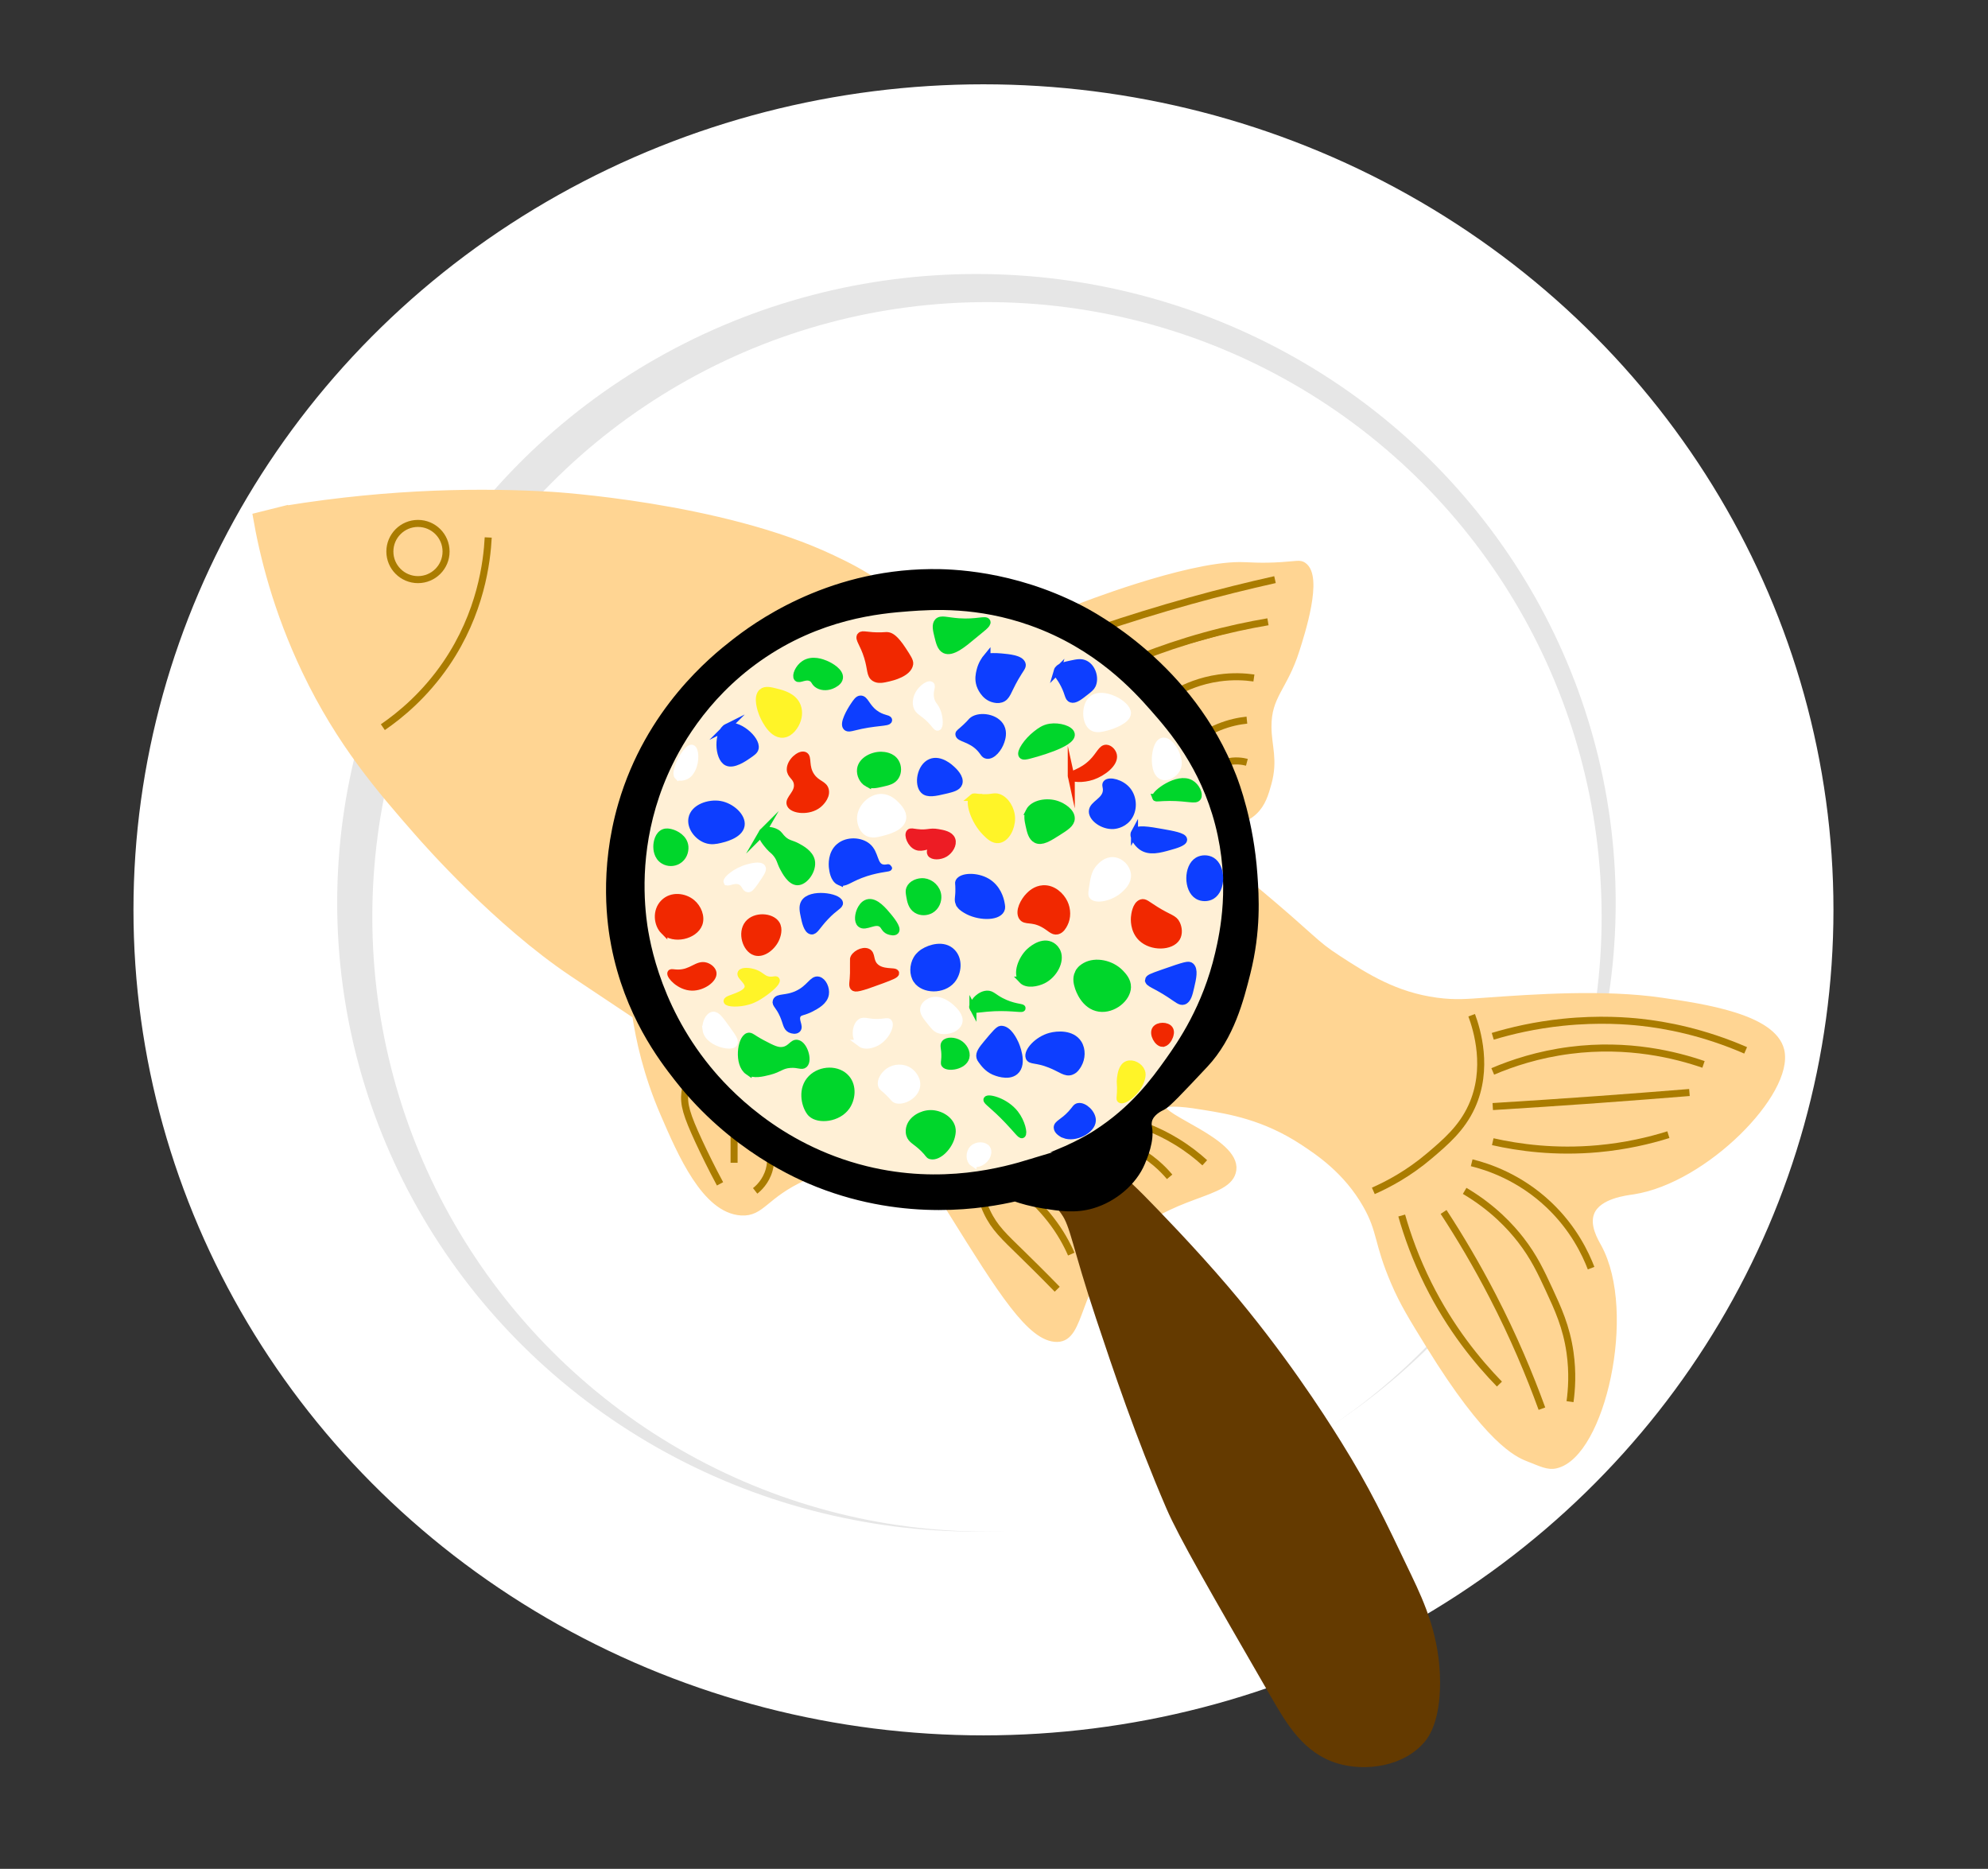 <?xml version="1.0" encoding="UTF-8"?>
<svg xmlns="http://www.w3.org/2000/svg" viewBox="0 0 283 266">
  <rect x="0" y="0" width="283" height="266" fill="#333333" stroke="none"/>
  <defs>
    <style>
      .cls-1 {
        fill: #fff428;
        stroke: #fff428;
      }

      .cls-1, .cls-2, .cls-3, .cls-4, .cls-5, .cls-6, .cls-7, .cls-8, .cls-9, .cls-10, .cls-11, .cls-12, .cls-13 {
        stroke-miterlimit: 10;
      }

      .cls-2 {
        fill: #aa7c00;
      }

      .cls-2, .cls-3 {
        stroke: #aa7c00;
      }

      .cls-3 {
        fill: none;
      }

      .cls-4 {
        fill: #643a00;
        stroke: #643a00;
      }

      .cls-5 {
        fill: #ed1c24;
        stroke: #ed1c24;
      }

      .cls-6 {
        fill: #00d62b;
        stroke: #00d62b;
      }

      .cls-7 {
        fill: #fff;
        stroke: #fff;
      }

      .cls-8 {
        fill: #fff0d6;
        stroke: #fff0d6;
      }

      .cls-9 {
        stroke: #000;
      }

      .cls-10 {
        fill: #ffd593;
        stroke: #ffd593;
      }

      .cls-11 {
        fill: #0d3eff;
        stroke: #0d3eff;
      }

      .cls-12 {
        fill: #f12800;
        stroke: #f12800;
      }

      .cls-13 {
        fill: #e6e6e6;
        stroke: #e6e6e6;
      }
    </style>
  </defs>
  <g id="Lag_7">
    <ellipse class="cls-7" cx="140" cy="129.5" rx="120.5" ry="117"/>
    <ellipse class="cls-13" cx="139" cy="128.5" rx="90.5" ry="89"/>
    <circle class="cls-7" cx="140.5" cy="130.5" r="87"/>
  </g>
  <g id="Lag_8">
    <path class="cls-10" d="M40.5,72.5c15.55-2.54,28.63-2.55,38-2,0,0,24.1,1.43,40,9,1.93.92,4.22,2.01,7,4,6.39,4.57,6.54,7.6,10,9,3.49,1.42,5.16-.92,18-6,0,0,15.14-5.98,23-6,1.22,0,2.92.21,6,0,2.14-.14,2.51-.32,3,0,2.39,1.56-.29,9.75-1,12-1.72,5.43-4.04,6.47-4,11,.03,2.79.93,4.65,0,8-.4,1.43-.8,2.87-2,4-3.13,2.93-8.31.55-9,2-.6,1.28,2.98,3.97,9,9,8.9,7.44,8.37,7.64,12,10,3.97,2.58,8.11,5.21,14,6,2.66.36,4.46.18,7,0,6.88-.49,16.83-1.19,25,0,5.94.86,15.86,2.31,17,7,1.43,5.93-10.83,18.43-21,20-1.06.16-4.96.59-6,3-.82,1.91.53,4.15,1,5,5.07,9.27.46,29.47-6,31-1.13.27-2.05-.24-4-1-1.48-.58-5.65-2.45-14-16-2.49-4.04-3.74-6.06-5-9-2.46-5.72-1.86-7.24-4-11-2.8-4.92-6.82-7.56-9-9-5.49-3.61-10.5-4.43-14-5-1.82-.3-5.66-.92-6,0-.59,1.59,10.54,4.98,10,9-.51,3.8-8.98,2.91-16,10-6.52,6.59-5.46,13.94-9,14-3.75.06-8.01-6.78-15-18-1.97-3.16-2.81-4.76-5-6-5.78-3.27-13.85.03-16,1-5.7,2.58-6.03,5.19-9,5-5.09-.33-8.54-8.3-11-14-2.45-5.66-3.5-10.67-4-14-8.91-5.94-9-6-9-6-10.69-7.17-20.61-18.41-22-20-5.26-6.01-11.07-12.67-16-23-4.16-8.71-6.06-16.56-7-22l4-1Z"/>
  </g>
  <g id="Lag_9">
    <circle class="cls-3" cx="59.5" cy="78.5" r="4"/>
    <path class="cls-3" d="M54.5,103.5c2.48-1.7,5.97-4.57,9-9,4.96-7.26,5.82-14.55,6-18"/>
    <path class="cls-3" d="M156.5,89.5c4.09-1.38,8.43-2.73,13-4,4.14-1.15,8.15-2.14,12-3"/>
    <path class="cls-2" d="M162.5,93.5c2.68-1.05,5.68-2.08,9-3,3.22-.89,6.24-1.53,9-2"/>
    <path class="cls-3" d="M167.5,98.5c1.29-.71,3.34-1.62,6-2,2.01-.29,3.74-.18,5,0"/>
    <path class="cls-3" d="M171.5,104.5c.57-.34,1.24-.69,2-1,1.52-.62,2.91-.89,4-1"/>
    <path class="cls-3" d="M177.5,108.5c-.53-.14-1.66-.36-3,0-.93.25-1.6.69-2,1"/>
    <path class="cls-3" d="M102.5,168.5c-1.25-2.32-2.24-4.37-3-6-1.78-3.84-2.2-5.3-2-7,.16-1.31.63-2.34,1-3"/>
    <path class="cls-3" d="M104.5,165.5v-5"/>
    <path class="cls-3" d="M107.5,169.5c.41-.32,1.53-1.29,2-3,.37-1.35.14-2.48,0-3"/>
    <path class="cls-3" d="M150.5,183.5c-2.16-2.22-3.9-3.92-5-5-2.57-2.51-3.93-3.73-5-6-.57-1.21-.85-2.29-1-3"/>
    <path class="cls-3" d="M152.5,178.5c-.61-1.39-1.55-3.16-3-5-1.4-1.78-2.83-3.09-4-4"/>
    <path class="cls-3" d="M166.5,167.5c-.52-.62-1.18-1.31-2-2-1.08-.91-2.13-1.55-3-2"/>
    <path class="cls-3" d="M171.5,165.5c-1.03-.94-2.36-2-4-3-1.45-.89-2.82-1.53-4-2"/>
    <path class="cls-3" d="M195.5,169.5c2.06-.91,4.99-2.44,8-5,2.27-1.93,4.58-3.89,6-7,2.47-5.4.76-10.94,0-13"/>
    <path class="cls-3" d="M199.54,173.01c.82,2.89,2.01,6.21,3.77,9.74,3.17,6.36,7.03,11.05,10.14,14.25"/>
    <path class="cls-3" d="M205.5,172.5c2.32,3.55,4.7,7.55,7,12,2.95,5.7,5.22,11.11,7,16"/>
    <path class="cls-3" d="M223.5,199.5c.23-1.66.41-4.11,0-7-.52-3.65-1.73-6.26-3-9-1.12-2.41-2.11-4.56-4-7-1.41-1.82-3.92-4.59-8-7"/>
    <path class="cls-3" d="M209.5,165.5c2.2.54,6.77,1.99,11,6,3.52,3.34,5.21,6.95,6,9"/>
    <path class="cls-3" d="M212.5,162.5c3.67.83,8.86,1.56,15,1,3.92-.36,7.29-1.15,10-2"/>
    <path class="cls-3" d="M212.5,157.5c4.96-.3,9.96-.64,15-1,4.37-.32,8.7-.65,13-1"/>
    <path class="cls-3" d="M212.5,152.5c2.78-1.19,6.5-2.42,11-3,8.33-1.07,15.13.67,19,2"/>
    <path class="cls-3" d="M212.5,147.5c2.62-.79,6-1.59,10-2,5.22-.54,9.29-.18,11,0,3.63.39,8.95,1.37,15,4"/>
  </g>
  <g id="Lag_10">
    <path class="cls-4" d="M151.5,172.5c1.37,1.85,1.62,4.87,5,15,2.51,7.53,5.57,16.69,10,27,1.73,4.02,6.15,11.68,15,27,2.12,3.67,4.48,7.62,9,9,3.85,1.17,9.18.46,12-3,.4-.49,2-2.57,2-8,0-6.36-2.17-11.17-4-15-3.97-8.32-5.95-12.49-10-19-2.55-4.11-8.21-12.86-16-22-4.79-5.62-10.16-11.13-12-13-1.19-1.21-1.72-1.61-3-3-1.56-1.69-1.96-2.36-3-3-.56-.35-2.6-1.83-4-1-.88.52,0,1.84-1,4-.49,1.04-.88,1.19-1,2-.22,1.44.76,2.68,1,3Z"/>
  </g>
  <g id="Lag_11">
    <path class="cls-9" d="M144.5,170.5c.94.33,2.31.73,4,1,2.4.38,4.55.72,7,0,3.08-.91,5.85-3.27,7-6,.36-.85,1.34-3.17,1-5-.03-.17-.11-.54,0-1,.3-1.21,1.65-1.83,2-2,.66-.32,2.44-2.21,6-6,3.72-3.96,5.07-9.31,6-13,1.52-6.05,1.22-10.89,1-14-.53-7.49-2.58-12.93-3-14-6.06-15.65-19.82-22.89-22-24-9.48-4.81-18.09-5.03-21-5-15.03.13-25.21,7.82-28,10-2.9,2.26-12.11,9.65-16,23-2.76,9.48-1.51,17.36-1,20,1.88,9.78,6.73,16.11,9,19,7.75,9.88,17.21,13.9,20,15,12.63,4.96,23.77,2.98,28,2Z"/>
    <path class="cls-8" d="M146.5,164.5c5.11-1.55,8.26-3.53,9-4,5.18-3.32,8.05-7.26,10-10,1.76-2.47,5.25-7.47,7-15,.67-2.87,2.16-9.67,0-18-2.08-8.01-6.41-13.06-9-16-2.46-2.8-7.8-8.73-17-12-7.45-2.65-13.72-2.24-17-2-4.17.31-12.57,1.05-21,7-7.78,5.49-11.47,12.51-13,16-3.6,8.21-3.48,15.7-3,20,.25,2.21,1.51,11.83,9,21,2.34,2.86,9.57,10.94,22,14,10.65,2.62,19.28.13,23-1Z"/>
  </g>
  <g id="Lag_12">
    <path class="cls-6" d="M94.5,118.5c.38-.15.74-.06,1,0,.69.17,1.89.79,2,2,.06.7-.23,1.56-1,2-.62.36-1.4.35-2,0-.99-.57-1-1.76-1-2,0-.64.23-1.69,1-2Z"/>
    <path class="cls-11" d="M98.5,116.5c-.23,1.24.82,2.57,2,3,.76.28,1.43.13,2,0,.4-.09,2.76-.61,3-2,.22-1.26-1.39-2.72-3-3-1.56-.27-3.72.44-4,2Z"/>
    <path class="cls-7" d="M96.5,110.5c.27.27.96.02,1,0,.58-.21.85-.72,1-1,.62-1.18.47-2.88,0-3-.74-.19-2.65,3.36-2,4Z"/>
    <path class="cls-11" d="M103.5,103.5c-1.39.69-1.31,4.36,0,5,.91.44,2.39-.58,3-1,.61-.42.92-.63,1-1,.28-1.31-2.59-3.7-4-3Z"/>
    <path class="cls-1" d="M108.5,98.5c-.85.71-.11,2.71,0,3,.07.2,1.23,3.19,3,3,1.01-.11,1.74-1.21,2-2,.08-.25.35-1.1,0-2-.54-1.38-2.09-1.77-3-2-.82-.21-1.54-.39-2,0Z"/>
    <path class="cls-6" d="M113.5,96.5c.29.33,1.15-.43,2,0,.53.27.41.67,1,1,.62.35,1.42.28,2,0,.25-.12.92-.44,1-1,.13-.87-1.24-1.69-2-2-.41-.17-1.85-.76-3,0-.84.56-1.28,1.68-1,2Z"/>
    <path class="cls-12" d="M122.5,90.5c-.34.41.41,1.08,1,3,.55,1.79.32,2.56,1,3,.53.34,1.18.19,2,0,.44-.1,2.81-.66,3-2,.06-.39-.3-.93-1-2-1.11-1.69-1.69-1.92-2-2-.27-.07-.33-.02-1,0-2.09.06-2.71-.35-3,0Z"/>
    <path class="cls-6" d="M133.5,88.5c-.38.43-.2,1.19,0,2,.22.91.41,1.71,1,2,1.03.5,2.65-.87,4-2,1.22-1.03,2.15-1.63,2-2-.18-.42-1.48.18-4,0-1.73-.12-2.56-.5-3,0Z"/>
    <path class="cls-11" d="M140.5,93.5c-.29.35-.78,1.03-1,2-.11.46-.27,1.17,0,2,.04.12.57,1.68,2,2,.22.05.58.13,1,0,.86-.27.93-1.12,2-3,.79-1.38,1.14-1.6,1-2-.27-.75-1.82-.89-3-1-.81-.07-1.5-.05-2,0Z"/>
    <path class="cls-11" d="M150.5,95.5c-.14.48.36.72,1,2,.65,1.29.54,1.84,1,2,.5.17,1.12-.31,2-1,.56-.44.84-.66,1-1,.45-.97.01-2.48-1-3-.58-.3-1.15-.18-2,0-.8.17-1.82.38-2,1Z"/>
    <path class="cls-6" d="M145.5,107.5c-.34-.43.73-2.01,2-3,.54-.42,1.11-.87,2-1,1.27-.19,2.89.29,3,1,.22,1.36-5.23,2.8-6,3-.39.1-.84.21-1,0Z"/>
    <path class="cls-12" d="M152.5,110.5c-.08-.36,1.49-.49,3-2,1.06-1.06,1.32-2.04,2-2,.46.03.91.52,1,1,.22,1.15-1.5,2.49-3,3-1.39.47-2.92.34-3,0Z"/>
    <path class="cls-11" d="M155.5,115.5c0-1.07,1.93-1.47,2-3,.02-.53-.19-.78,0-1,.41-.47,2.12-.09,3,1,.87,1.07.97,2.85,0,4-.77.91-1.87.99-2,1-1.49.09-3.01-1.04-3-2Z"/>
    <path class="cls-7" d="M165.5,105.5c-.78.18-.97,1.76-1,2-.1.85-.04,2.67,1,3,.69.22,1.6-.29,2-1,.43-.77.15-1.57,0-2-.33-.97-1.24-2.18-2-2Z"/>
    <path class="cls-7" d="M155.5,99.5c-1.07.86-1.06,3.29,0,4,.55.36,1.25.19,2,0,.98-.25,2.99-1.02,3-2,.01-1.31-3.51-3.21-5-2Z"/>
    <path class="cls-6" d="M146.5,115.5c-.3.6-.16,1.26,0,2,.18.81.36,1.67,1,2,.78.4,1.78-.23,3-1,1.22-.77,1.98-1.25,2-2,.02-.97-1.23-1.73-2-2-1.43-.51-3.41-.18-4,1Z"/>
    <path class="cls-12" d="M145.5,130.5c-.49-.8.23-2.23,1-3,.25-.25.94-.94,2-1,1.39-.08,2.52.99,3,2,.45.94.47,2.1,0,3-.16.31-.46.88-1,1-.63.14-.99-.46-2-1-1.65-.88-2.56-.29-3-1Z"/>
    <path class="cls-12" d="M162.5,128.5c-.83.26-.98,1.79-1,2-.03.25-.16,1.88,1,3,1.46,1.4,4.22,1.28,5,0,.37-.61.27-1.44,0-2-.39-.83-1-.75-3-2-1.25-.78-1.54-1.14-2-1Z"/>
    <path class="cls-11" d="M172.5,122.5c-.59-.35-1.41-.35-2,0-1.5.9-1.5,4.1,0,5,.59.35,1.41.35,2,0,1.5-.9,1.5-4.1,0-5Z"/>
    <path class="cls-7" d="M155.5,126.5c.23-1.5.36-2.29,1-3,.26-.29.98-1.08,2-1,1.02.08,1.92,1,2,2,.08.95-.62,1.63-1,2-1.3,1.27-3.5,1.68-4,1-.06-.08-.12-.21,0-1Z"/>
    <path class="cls-11" d="M161.5,118.5c.36-.64,1.98-.36,4,0,1.4.25,2.98.53,3,1,.02.44-1.31.81-2,1-1.42.4-2.88.81-4,0-.69-.5-1.28-1.49-1-2Z"/>
    <path class="cls-6" d="M164.5,113.5c-.18-.5,3.14-3.06,5-2,.79.45,1.29,1.54,1,2-.31.49-1.36,0-4,0-1.51,0-1.94.17-2,0Z"/>
    <path class="cls-6" d="M153.5,138.5c-.38.78-.13,1.58,0,2,.09.3.88,2.7,3,3,1.95.27,3.97-1.38,4-3,.02-.94-.65-1.63-1-2-1.31-1.37-3.56-1.81-5-1-.21.12-.72.41-1,1Z"/>
    <path class="cls-11" d="M163.5,139.5c-.05.47.92.64,3,2,1.17.77,1.53,1.15,2,1,.58-.19.78-1.04,1-2,.3-1.28.58-2.51,0-3-.29-.24-.65-.18-4,1-1.6.56-1.97.71-2,1Z"/>
    <path class="cls-12" d="M165.5,148.5c-.69,0-1.44-1.35-1-2,.38-.56,1.63-.57,2,0,.23.35.06.82,0,1-.15.42-.54,1-1,1Z"/>
    <path class="cls-1" d="M159.5,155.5c.06-1.24-.09-1.36,0-2,.08-.61.23-1.71,1-2,.72-.27,1.72.26,2,1,.11.28.11.59,0,1-.49,1.9-2.57,3.33-3,3-.11-.08-.04-.22,0-1Z"/>
    <path class="cls-11" d="M151.5,161.5c-.36-.14-.98-.52-1-1-.02-.58.84-.73,2-2,.61-.67.65-.93,1-1,.81-.16,2.04.98,2,2-.06,1.38-2.48,2.61-4,2Z"/>
    <path class="cls-11" d="M152.5,152.5c-.82.3-1.42-.37-3-1-1.97-.79-2.79-.45-3-1-.31-.83,1.21-2.52,3-3,1.03-.28,3.09-.42,4,1,.58.91.49,2.14,0,3-.18.31-.46.8-1,1Z"/>
    <path class="cls-11" d="M139.5,150.5c.03.12.09.23.23.42.33.45.85,1.17,1.77,1.58.19.08,1.98.86,3,0,1.31-1.11.07-3.85,0-4-.18-.38-.95-2.03-2-2-.33.01-.89.67-2,2-.74.89-1.15,1.44-1,2Z"/>
    <path class="cls-6" d="M140.5,156.5c-.13.23.9.79,3,3,1.35,1.42,1.8,2.11,2,2,.28-.15-.04-1.77-1-3-1.39-1.77-3.81-2.32-4-2Z"/>
    <path class="cls-7" d="M138.5,165.5c-.49-.33-.58-1.41,0-2,.58-.58,1.65-.52,2,0,.26.38.04.91,0,1-.33.8-1.44,1.38-2,1Z"/>
    <path class="cls-6" d="M131.5,163.5c-1.11-1.1-1.77-1.21-2-2-.13-.46-.04-.86,0-1,.3-1.18,1.7-2,3-2s2.7.83,3,2c.1.4.05.72,0,1-.3,1.69-1.94,3.27-3,3-.33-.08-.25-.26-1-1Z"/>
    <path class="cls-7" d="M126.5,155.5c-.73-.7-.9-.71-1-1-.22-.66.36-1.55,1-2,.82-.58,2.08-.68,3,0,.07.05,1.11.84,1,2-.15,1.49-2.1,2.39-3,2-.27-.12-.24-.26-1-1Z"/>
    <path class="cls-7" d="M132.5,145.5c-.69-.86-1.13-1.41-1-2,.15-.65.91-.96,1-1,1.37-.54,2.84.85,3,1,.37.35,1.22,1.18,1,2-.27.99-1.97,1.49-3,1-.31-.15-.54-.43-1-1Z"/>
    <path class="cls-6" d="M134.5,150.5c.05-1.31-.27-1.66,0-2,.35-.44,1.34-.38,2,0,.67.39,1.2,1.25,1,2-.34,1.26-2.56,1.55-3,1-.13-.16-.03-.3,0-1Z"/>
    <path class="cls-6" d="M138.5,143.5c-.26-.47.82-1.95,2-2,.66-.03.89.42,2,1,1.67.88,3.02.85,3,1-.02.18-2.04-.27-5,0-1.25.11-1.84.28-2,0Z"/>
    <path class="cls-6" d="M145.5,139.5c-.84-.9-.09-2.93,1-4,.12-.12,1.64-1.57,3-1,.68.28.97.92,1,1,.56,1.32-.49,3.24-2,4-.84.42-2.31.73-3,0Z"/>
    <path class="cls-11" d="M136.5,128.5c-.19-.49.02-.77,0-2,0-.78-.09-.82,0-1,.41-.78,2.52-.87,4,0,1.49.88,1.9,2.46,2,3,.09.47.14.73,0,1-.54,1.1-3.29,1.04-5,0-.38-.23-.81-.5-1-1Z"/>
    <path class="cls-11" d="M130.5,139.5c-.57-.83-.53-2.09,0-3,.34-.57.79-.87,1-1,.89-.56,2.81-1.18,4,0,1.08,1.06.89,2.94,0,4-1.27,1.51-4.02,1.44-5,0Z"/>
    <path class="cls-7" d="M122.5,148.5c-.88-.66-.74-2.47,0-3,.56-.4,1.1.17,3,0,.65-.06.86-.15,1,0,.4.45-.46,2.36-2,3-.24.1-1.29.53-2,0Z"/>
    <path class="cls-6" d="M115.5,158.5c-.09-.08-.14-.15-.2-.23-.76-1.04-1.24-3.32.2-4.77,1.35-1.36,3.81-1.42,5,0,.97,1.16.76,2.92,0,4-1.2,1.72-3.96,1.99-5,1Z"/>
    <path class="cls-6" d="M106.5,152.5c.79.55,1.96.26,3,0,1.47-.37,1.71-.91,3-1,1.19-.08,1.65.34,2,0,.63-.61-.04-2.81-1-3-.67-.13-.89.81-2,1-.83.14-1.55-.24-3-1-1.44-.76-1.63-1.12-2-1-1.05.35-1.5,3.96,0,5Z"/>
    <path class="cls-7" d="M100.5,146.5c-.1-.86.39-1.91,1-2,.51-.08,1,.61,2,2,.8,1.11,1.2,1.68,1,2-.26.43-1.37.23-2,0-.32-.12-1.84-.67-2-2Z"/>
    <path class="cls-1" d="M103.5,142.5c-.07-.41,2.84-.76,3-2,.11-.87-1.24-1.55-1-2,.19-.35,1.23-.29,2,0,.92.35,1.12.9,2,1,.6.07.92-.14,1,0,.17.29-.98,1.32-2,2-.54.36-1.13.75-2,1-1.43.42-2.95.29-3,0Z"/>
    <path class="cls-11" d="M112.5,146.5c-.56-.29-.52-.9-1-2-.6-1.38-1.15-1.56-1-2,.22-.64,1.4-.26,3-1,1.81-.84,2.17-2.2,3-2,.66.16,1.13,1.2,1,2-.16,1.02-1.28,1.62-2,2-1.15.61-1.73.45-2,1-.37.74.41,1.61,0,2-.23.22-.7.15-1,0Z"/>
    <path class="cls-12" d="M121.5,137.5c0,.08,0,.17,0,.3,0,0,0,.34,0,.7-.02,1.26-.23,1.73,0,2,.23.27.78.2,4-1,1.45-.54,2.03-.79,2-1-.06-.38-1.99.11-3-1-.72-.79-.35-1.7-1-2-.7-.32-1.9.38-2,1-.01.09,0,.4,0,1Z"/>
    <path class="cls-6" d="M122.5,129.5c-.29.59-.46,1.6,0,2,.68.59,2.06-.68,3,0,.42.3.41.75,1,1,.32.13.83.22,1,0,.31-.41-.74-1.68-1-2-.72-.87-1.91-2.32-3-2-.59.17-.89.78-1,1Z"/>
    <path class="cls-6" d="M129.5,127.5c.12.72.27,1.56,1,2,.57.35,1.37.36,2,0,.76-.44,1.06-1.29,1-2-.09-1.07-1.02-1.9-2-2-.78-.07-1.72.29-2,1-.12.3-.07.56,0,1Z"/>
    <path class="cls-5" d="M132.5,120.5c.2.26-.21.66,0,1,.26.42,1.29.42,2,0,.68-.4,1.26-1.31,1-2-.26-.7-1.25-.87-2-1-1.2-.21-1.43.2-3,0-.59-.07-.85-.17-1,0-.32.36.15,1.66,1,2,.83.33,1.71-.36,2,0Z"/>
    <path class="cls-1" d="M138.48,113.5c-.65.56.17,3.34,1.84,5,.51.51,1.11,1.1,1.84,1,1.06-.14,1.85-1.66,1.84-3-.01-1.36-.86-2.66-1.84-3-.71-.25-1.01.17-2.76,0-.64-.06-.77-.13-.92,0Z"/>
    <path class="cls-11" d="M136.5,104.5c0,.62,1.66.57,3,2,.55.59.59.94,1,1,.77.12,1.67-.99,2-2,.12-.36.39-1.2,0-2-.69-1.4-2.97-1.72-4-1-.26.18-.23.28-1,1-.82.77-1,.8-1,1Z"/>
    <path class="cls-11" d="M131.5,112.5c-.88-.85-.48-3.39,1-4,1.34-.55,2.78.79,3,1,.25.23,1.28,1.19,1,2-.2.58-.98.76-2,1-1.36.32-2.42.56-3,0Z"/>
    <path class="cls-7" d="M130.5,100.5c.23.81.9.86,2,2,.64.67.81,1.06,1,1,.28-.1.27-1.12,0-2-.32-1.04-.79-1.1-1-2-.27-1.14.28-1.82,0-2-.37-.23-1.72.69-2,2-.04.21-.12.57,0,1Z"/>
    <path class="cls-11" d="M120.5,103.5c-.51-.49.51-2.27,1-3,.44-.66.67-.99,1-1,.65-.03.8,1.09,2,2,1.08.83,2.01.71,2,1,0,.42-1.94.21-5,1-.36.09-.78.21-1,0Z"/>
    <path class="cls-6" d="M123.5,111.5c-.69-.38-1.09-1.25-1-2,.16-1.3,1.78-2.05,3-2,.3.01,1.45.06,2,1,.36.61.36,1.42,0,2-.39.64-1.07.79-2,1-.85.19-1.42.32-2,0Z"/>
    <path class="cls-7" d="M123.5,118.5c-.98-.56-1-1.93-1-2,0-1.53,1.48-3.04,3-3,1.01.03,1.73.73,2,1,.33.33,1.13,1.12,1,2-.19,1.29-2.22,1.8-3,2-.76.19-1.4.34-2,0Z"/>
    <path class="cls-11" d="M119.5,125.5c-.81-.36-.95-1.61-1-2-.05-.39-.17-2.03,1-3,1.15-.96,3.02-.83,4,0,1.13.95.86,2.64,2,3,.51.16.99-.04,1,0,.01.08-1.89.18-4,1-1.73.67-2.29,1.32-3,1Z"/>
    <path class="cls-11" d="M115.5,132.5c-.6-.1-.87-1.38-1-2-.17-.79-.31-1.47,0-2,.87-1.49,4.81-.89,5,0,.09.4-.63.55-2,2-1.24,1.31-1.51,2.08-2,2Z"/>
    <path class="cls-12" d="M107.5,135.5c1.13.36,2.52-.79,3-2,.09-.24.49-1.25,0-2-.71-1.08-3.01-1.23-4,0-1.02,1.27-.3,3.59,1,4Z"/>
    <path class="cls-12" d="M98.5,140.5c1.51.03,3.09-1.12,3-2-.05-.45-.53-.85-1-1-1.21-.39-2,1.01-4,1-.63,0-.93-.14-1,0-.17.34,1.24,1.97,3,2Z"/>
    <path class="cls-12" d="M94.5,132.5c-.93-.94-1.15-2.85,0-4,1.14-1.14,2.95-.88,4,0,.84.7,1.38,1.97,1,3-.63,1.69-3.61,2.4-5,1Z"/>
    <path class="cls-7" d="M103.5,125.5c.12.22,1.16-.5,2,0,.58.34.59.98,1,1,.18.01.38-.1,1-1,.78-1.14,1.18-1.71,1-2-.29-.47-1.65-.09-2,0-1.81.49-3.14,1.74-3,2Z"/>
    <path class="cls-6" d="M108.5,118.5c-.29.5.62,1.56,1,2,.48.55.61.51,1,1,.6.75.57,1.19,1,2,.29.54,1.04,1.97,2,2,1.06.03,2.29-1.69,2-3-.24-1.05-1.43-1.69-2-2-.86-.46-1.3-.38-2-1-.52-.47-.52-.73-1-1-.71-.4-1.76-.42-2,0Z"/>
    <path class="cls-12" d="M112.5,114.5c-.34-.78,1.24-1.57,1-3-.16-.98-1-1.14-1-2,0-1.1,1.35-2.24,2-2,.64.23.03,1.6,1,3,.81,1.16,1.83,1.09,2,2,.19,1.01-.91,1.93-1,2-1.35,1.09-3.64.82-4,0Z"/>
  </g>
</svg>